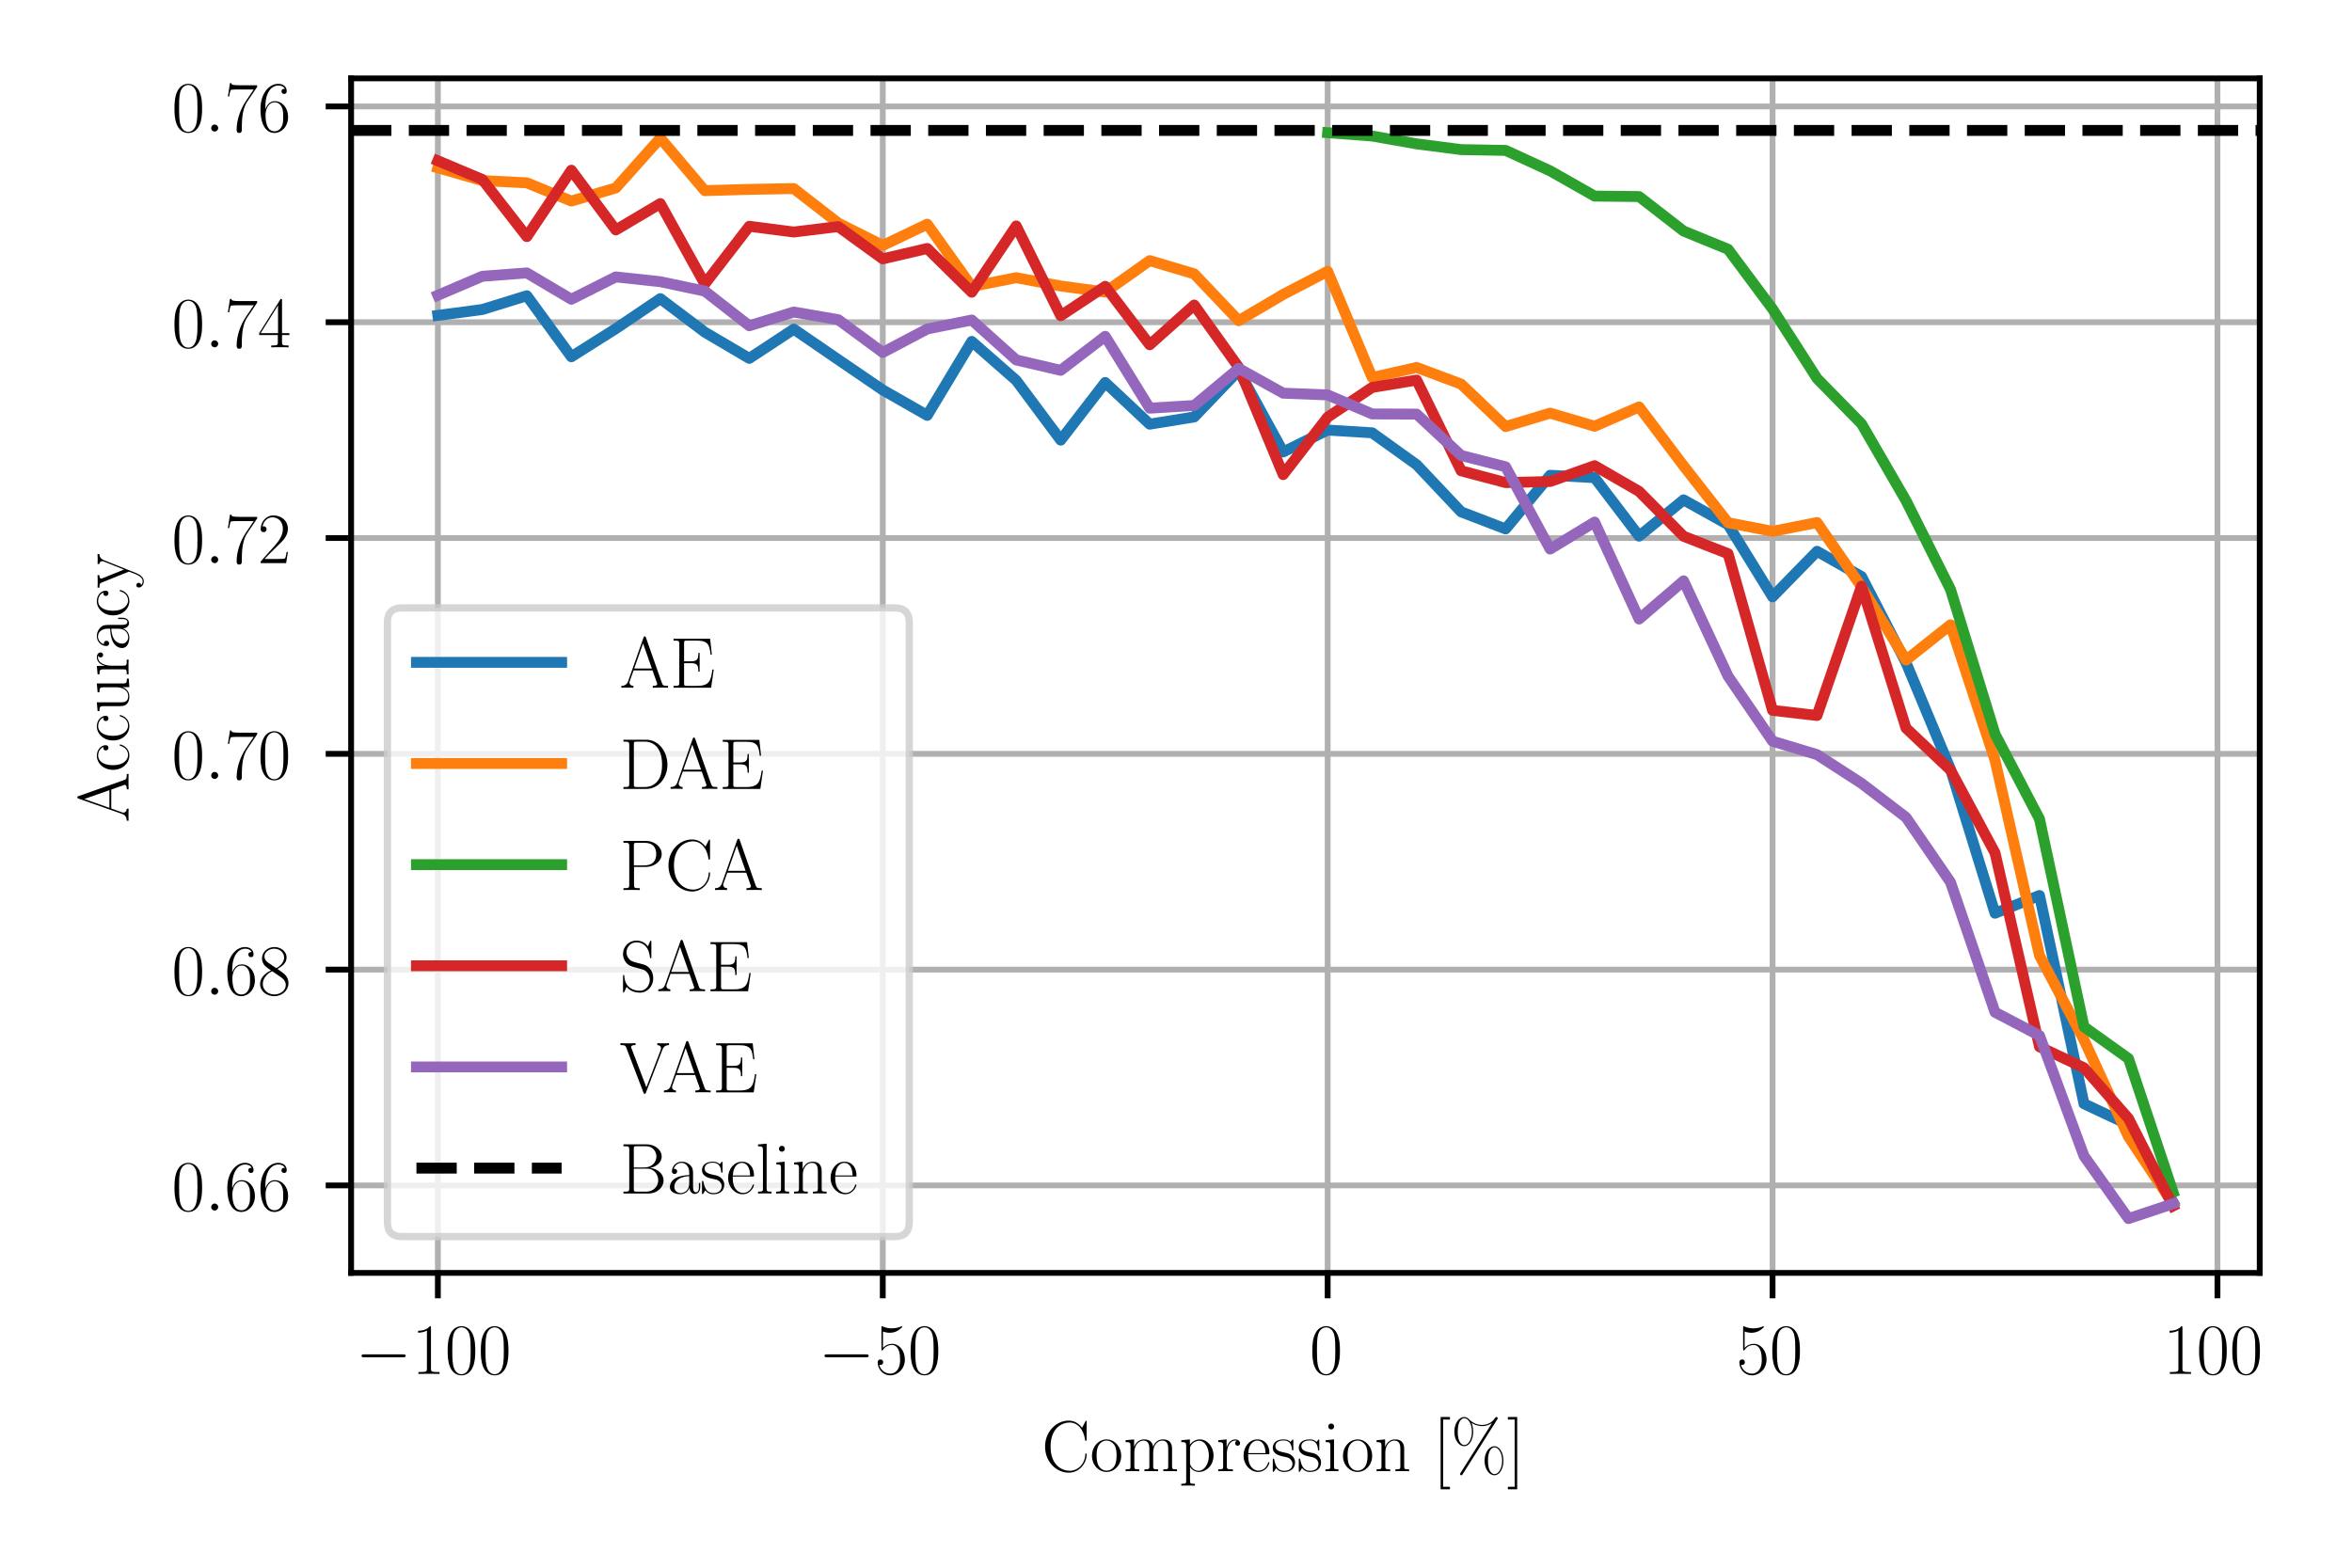 <?xml version="1.0" encoding="utf-8" standalone="no"?>
<!DOCTYPE svg PUBLIC "-//W3C//DTD SVG 1.1//EN"
  "http://www.w3.org/Graphics/SVG/1.1/DTD/svg11.dtd">
<!-- Created with matplotlib (https://matplotlib.org/) -->
<svg height="216pt" version="1.1" viewBox="0 0 324 216" width="324pt" xmlns="http://www.w3.org/2000/svg" xmlns:xlink="http://www.w3.org/1999/xlink">
 <defs>
  <style type="text/css">
*{stroke-linecap:butt;stroke-linejoin:round;}
  </style>
 </defs>
 <g id="figure_1">
  <g id="patch_1">
   <path d="M 0 216 
L 324 216 
L 324 0 
L 0 0 
z
" style="fill:#ffffff;"/>
  </g>
  <g id="axes_1">
   <g id="patch_2">
    <path d="M 48.367 175.382 
L 311.288 175.382 
L 311.288 10.8 
L 48.367 10.8 
z
" style="fill:#ffffff;"/>
   </g>
   <g id="matplotlib.axis_1">
    <g id="xtick_1">
     <g id="line2d_1">
      <path clip-path="url(#p9e2fb20ceb)" d="M 60.318 175.382 
L 60.318 10.8 
" style="fill:none;stroke:#b0b0b0;stroke-linecap:square;stroke-width:0.8;"/>
     </g>
     <g id="line2d_2">
      <defs>
       <path d="M 0 0 
L 0 3.5 
" id="mfa08fd2e71" style="stroke:#000000;stroke-width:0.8;"/>
      </defs>
      <g>
       <use style="stroke:#000000;stroke-width:0.8;" x="60.318" xlink:href="#mfa08fd2e71" y="175.382"/>
      </g>
     </g>
     <g id="text_1">
      <!-- $-100$ -->
      <defs>
       <path d="M 65.906 23 
C 67.594 23 69.406 23 69.406 25 
C 69.406 27 67.594 27 65.906 27 
L 11.797 27 
C 10.094 27 8.297 27 8.297 25 
C 8.297 23 10.094 23 11.797 23 
z
" id="CMSY10-0"/>
       <path d="M 26.594 63.797 
C 26.594 65.891 26.5 66 25.094 66 
C 21.203 61.359 15.297 59.891 9.703 59.688 
C 9.406 59.688 8.906 59.688 8.797 59.5 
C 8.703 59.297 8.703 59.094 8.703 57 
C 11.797 57 17 57.594 21 59.984 
L 21 7.297 
C 21 3.797 20.797 2.594 12.203 2.594 
L 9.203 2.594 
L 9.203 0 
C 14 0.094 19 0.188 23.797 0.188 
C 28.594 0.188 33.594 0.094 38.406 0 
L 38.406 2.594 
L 35.406 2.594 
C 26.797 2.594 26.594 3.688 26.594 7.297 
z
" id="CMR17-49"/>
       <path d="M 42 31.844 
C 42 37.969 41.906 48.422 37.703 56.453 
C 34 63.484 28.094 66 22.906 66 
C 18.094 66 12 63.781 8.203 56.562 
C 4.203 49.016 3.797 39.672 3.797 31.844 
C 3.797 26.109 3.906 17.375 7 9.734 
C 11.297 -0.609 19 -2 22.906 -2 
C 27.5 -2 34.5 -0.109 38.594 9.438 
C 41.594 16.375 42 24.5 42 31.844 
z
M 22.906 -0.406 
C 16.5 -0.406 12.703 5.125 11.297 12.75 
C 10.203 18.688 10.203 27.328 10.203 32.953 
C 10.203 40.688 10.203 47.109 11.5 53.234 
C 13.406 61.781 19 64.391 22.906 64.391 
C 27 64.391 32.297 61.672 34.203 53.438 
C 35.5 47.719 35.594 40.984 35.594 32.953 
C 35.594 26.422 35.594 18.375 34.406 12.453 
C 32.297 1.5 26.406 -0.406 22.906 -0.406 
z
" id="CMR17-48"/>
      </defs>
      <g transform="translate(48.972 189.3)scale(0.1 -0.1)">
       <use transform="scale(0.996)" xlink:href="#CMSY10-0"/>
       <use transform="translate(77.487 0)scale(0.996)" xlink:href="#CMR17-49"/>
       <use transform="translate(123.178 0)scale(0.996)" xlink:href="#CMR17-48"/>
       <use transform="translate(168.868 0)scale(0.996)" xlink:href="#CMR17-48"/>
      </g>
     </g>
    </g>
    <g id="xtick_2">
     <g id="line2d_3">
      <path clip-path="url(#p9e2fb20ceb)" d="M 121.605 175.382 
L 121.605 10.8 
" style="fill:none;stroke:#b0b0b0;stroke-linecap:square;stroke-width:0.8;"/>
     </g>
     <g id="line2d_4">
      <g>
       <use style="stroke:#000000;stroke-width:0.8;" x="121.605" xlink:href="#mfa08fd2e71" y="175.382"/>
      </g>
     </g>
     <g id="text_2">
      <!-- $-50$ -->
      <defs>
       <path d="M 11.406 58.594 
C 12.406 58.188 16.5 56.891 20.703 56.891 
C 30 56.891 35.094 61.891 38 64.688 
C 38 65.484 38 66 37.406 66 
C 37.297 66 37.094 66 36.297 65.594 
C 32.797 64.094 28.703 63 23.703 63 
C 20.703 63 16.203 63.359 11.297 65.484 
C 10.203 66 10 66 9.906 66 
C 9.406 66 9.297 65.891 9.297 63.906 
L 9.297 34.859 
C 9.297 33.016 9.297 32.5 10.297 32.5 
C 10.797 32.5 11 32.703 11.5 33.422 
C 14.703 38.047 19.094 40 24.094 40 
C 27.594 40 35.094 37.734 35.094 20.203 
C 35.094 16.984 35.094 11.188 32.094 6.594 
C 29.594 2.484 25.703 0.391 21.406 0.391 
C 14.797 0.391 8.094 4.984 6.297 12.688 
C 6.703 12.594 7.5 12.391 7.906 12.391 
C 9.203 12.391 11.703 13.094 11.703 16.188 
C 11.703 18.891 9.797 20 7.906 20 
C 5.594 20 4.094 18.594 4.094 15.797 
C 4.094 7.094 11 -2 21.594 -2 
C 31.906 -2 41.703 6.891 41.703 19.797 
C 41.703 32.094 33.906 41.594 24.203 41.594 
C 19.094 41.594 14.797 39.688 11.406 36 
z
" id="CMR17-53"/>
      </defs>
      <g transform="translate(112.749 189.3)scale(0.1 -0.1)">
       <use transform="scale(0.996)" xlink:href="#CMSY10-0"/>
       <use transform="translate(77.487 0)scale(0.996)" xlink:href="#CMR17-53"/>
       <use transform="translate(123.178 0)scale(0.996)" xlink:href="#CMR17-48"/>
      </g>
     </g>
    </g>
    <g id="xtick_3">
     <g id="line2d_5">
      <path clip-path="url(#p9e2fb20ceb)" d="M 182.892 175.382 
L 182.892 10.8 
" style="fill:none;stroke:#b0b0b0;stroke-linecap:square;stroke-width:0.8;"/>
     </g>
     <g id="line2d_6">
      <g>
       <use style="stroke:#000000;stroke-width:0.8;" x="182.892" xlink:href="#mfa08fd2e71" y="175.382"/>
      </g>
     </g>
     <g id="text_3">
      <!-- $0$ -->
      <g transform="translate(180.401 189.3)scale(0.1 -0.1)">
       <use transform="scale(0.996)" xlink:href="#CMR17-48"/>
      </g>
     </g>
    </g>
    <g id="xtick_4">
     <g id="line2d_7">
      <path clip-path="url(#p9e2fb20ceb)" d="M 244.179 175.382 
L 244.179 10.8 
" style="fill:none;stroke:#b0b0b0;stroke-linecap:square;stroke-width:0.8;"/>
     </g>
     <g id="line2d_8">
      <g>
       <use style="stroke:#000000;stroke-width:0.8;" x="244.179" xlink:href="#mfa08fd2e71" y="175.382"/>
      </g>
     </g>
     <g id="text_4">
      <!-- $50$ -->
      <g transform="translate(239.198 189.3)scale(0.1 -0.1)">
       <use transform="scale(0.996)" xlink:href="#CMR17-53"/>
       <use transform="translate(45.69 0)scale(0.996)" xlink:href="#CMR17-48"/>
      </g>
     </g>
    </g>
    <g id="xtick_5">
     <g id="line2d_9">
      <path clip-path="url(#p9e2fb20ceb)" d="M 305.466 175.382 
L 305.466 10.8 
" style="fill:none;stroke:#b0b0b0;stroke-linecap:square;stroke-width:0.8;"/>
     </g>
     <g id="line2d_10">
      <g>
       <use style="stroke:#000000;stroke-width:0.8;" x="305.466" xlink:href="#mfa08fd2e71" y="175.382"/>
      </g>
     </g>
     <g id="text_5">
      <!-- $100$ -->
      <g transform="translate(297.994 189.3)scale(0.1 -0.1)">
       <use transform="scale(0.996)" xlink:href="#CMR17-49"/>
       <use transform="translate(45.69 0)scale(0.996)" xlink:href="#CMR17-48"/>
       <use transform="translate(91.381 0)scale(0.996)" xlink:href="#CMR17-48"/>
      </g>
     </g>
    </g>
    <g id="text_6">
     <!-- Compression [\%] -->
     <defs>
      <path d="M 62.094 67.984 
C 62.094 69.797 62 69.891 61.406 69.891 
C 61 69.891 60.906 69.797 60.203 68.594 
L 55.797 60.141 
C 50.906 66.391 44.906 70 37.203 70 
C 20.094 70 4.594 54.797 4.594 34.047 
C 4.594 13.078 20.094 -2 37.297 -2 
C 52.594 -2 62.094 11.578 62.094 23.156 
C 62.094 24.172 62.094 24.578 61.203 24.578 
C 60.406 24.578 60.406 24.266 60.297 23.359 
C 59.5 9.25 49.5 0.594 38.703 0.594 
C 28.5 0.594 12.203 7.844 12.203 34.047 
C 12.203 60.344 28.797 67.391 38.5 67.391 
C 49.797 67.391 58 57.516 59.906 43.516 
C 60.094 42.297 60.094 42.109 61 42.109 
C 62.094 42.109 62.094 42.297 62.094 44.125 
z
" id="CMR17-67"/>
      <path d="M 43.094 21.188 
C 43.094 34 33.797 44 22.906 44 
C 12 44 2.703 34 2.703 21.188 
C 2.703 8.594 12 -1 22.906 -1 
C 33.797 -1 43.094 8.594 43.094 21.188 
z
M 22.906 0.797 
C 18.203 0.797 14.203 3.594 11.906 7.5 
C 9.406 12 9.094 17.594 9.094 22 
C 9.094 26.188 9.297 31.391 11.906 35.891 
C 13.906 39.188 17.797 42.391 22.906 42.391 
C 27.406 42.391 31.203 39.891 33.594 36.391 
C 36.703 31.688 36.703 25.094 36.703 22 
C 36.703 18.094 36.5 12.094 33.797 7.297 
C 31 2.688 26.703 0.797 22.906 0.797 
z
" id="CMR17-111"/>
      <path d="M 67.594 30.531 
C 67.594 35.562 66.703 44 54.797 44 
C 48 44 43.297 39.375 41.5 33.953 
L 41.406 33.953 
C 40.203 42.188 34.297 44 28.703 44 
C 20.797 44 16.703 37.875 15.203 33.844 
L 15.094 33.844 
L 15.094 44 
L 3.297 42.891 
L 3.297 40.281 
C 9.203 40.281 10.094 39.688 10.094 34.859 
L 10.094 6.922 
C 10.094 3.094 9.703 2.594 3.297 2.594 
L 3.297 0 
C 5.703 0.188 10.094 0.188 12.703 0.188 
C 15.297 0.188 19.797 0.188 22.203 0 
L 22.203 2.594 
C 15.797 2.594 15.406 3 15.406 6.922 
L 15.406 26.219 
C 15.406 35.453 21 42.391 28 42.391 
C 35.406 42.391 36.203 35.766 36.203 30.938 
L 36.203 6.922 
C 36.203 3.094 35.797 2.594 29.406 2.594 
L 29.406 0 
C 31.797 0.188 36.203 0.188 38.797 0.188 
C 41.406 0.188 45.906 0.188 48.297 0 
L 48.297 2.594 
C 41.906 2.594 41.5 3 41.5 6.922 
L 41.5 26.219 
C 41.5 35.453 47.094 42.391 54.094 42.391 
C 61.5 42.391 62.297 35.766 62.297 30.938 
L 62.297 6.922 
C 62.297 3.094 61.906 2.594 55.5 2.594 
L 55.5 0 
C 57.906 0.188 62.297 0.188 64.906 0.188 
C 67.5 0.188 72 0.188 74.406 0 
L 74.406 2.594 
C 68 2.594 67.594 3 67.594 6.922 
z
" id="CMR17-109"/>
      <path d="M 22 -17.406 
C 15.594 -17.406 15.203 -17 15.203 -13.031 
L 15.203 5.938 
C 18.094 1.703 22.297 -1 27.594 -1 
C 37.594 -1 47.703 7.859 47.703 21.594 
C 47.703 34.312 39 44 28.703 44 
C 22.703 44 17.797 40.672 15 36.641 
L 15 44 
L 3.094 42.891 
L 3.094 40.266 
C 9 40.266 9.906 39.672 9.906 34.812 
L 9.906 -13.031 
C 9.906 -16.891 9.5 -17.406 3.094 -17.406 
L 3.094 -20 
C 5.5 -19.812 9.906 -19.812 12.5 -19.812 
C 15.094 -19.812 19.594 -19.812 22 -20 
z
M 15.203 31.484 
C 15.203 32.906 15.203 35.016 19.094 38.766 
C 19.594 39.156 23 42.188 28 42.188 
C 35.297 42.188 41.297 33 41.297 21.5 
C 41.297 9.984 34.906 0.594 27 0.594 
C 23.406 0.594 19.5 2.312 16.5 7.047 
C 15.203 9.281 15.203 9.875 15.203 11.5 
z
" id="CMR17-112"/>
      <path d="M 15 23.703 
C 15 33.344 19.094 42.391 26.594 42.391 
C 27.297 42.391 28 42.297 28.703 41.984 
C 28.703 41.984 26.5 41.281 26.5 38.672 
C 26.5 36.266 28.406 35.266 29.906 35.266 
C 31.094 35.266 33.297 35.969 33.297 38.781 
C 33.297 41.984 30.094 44 26.703 44 
C 19.094 44 15.797 36.562 14.797 33.047 
L 14.703 33.047 
L 14.703 44 
L 3.094 42.891 
L 3.094 40.281 
C 9 40.281 9.906 39.688 9.906 34.859 
L 9.906 6.922 
C 9.906 3.094 9.5 2.594 3.094 2.594 
L 3.094 0 
C 5.5 0.188 10.094 0.188 12.703 0.188 
C 15.594 0.188 20.703 0.188 23.406 0 
L 23.406 2.594 
C 16.203 2.594 15 2.594 15 7.109 
z
" id="CMR17-114"/>
      <path d="M 38.094 23.484 
C 38.5 23.891 38.5 24.094 38.5 25.094 
C 38.5 35.172 33.094 44 21.703 44 
C 11.094 44 2.703 33.984 2.703 21.781 
C 2.703 8.656 12.203 -1 22.797 -1 
C 34 -1 38.406 9.672 38.406 11.797 
C 38.406 12.5 37.797 12.5 37.594 12.5 
C 36.906 12.5 36.797 12.297 36.406 11.078 
C 34.203 4.219 28.703 0.797 23.5 0.797 
C 19.203 0.797 14.906 3.219 12.203 7.656 
C 9.094 12.797 9.094 18.75 9.094 23.484 
z
M 9.203 25 
C 9.906 39.234 17.594 42.391 21.594 42.391 
C 28.406 42.391 33 36.062 33.094 25 
z
" id="CMR17-101"/>
      <path d="M 30.906 42 
C 30.906 43.797 30.797 43.891 30.203 43.891 
C 29.797 43.891 29.703 43.797 28.5 42.297 
C 28.203 41.891 27.297 40.891 27 40.5 
C 23.797 43.891 19.297 44 17.594 44 
C 6.5 44 2.5 38.188 2.5 32.391 
C 2.5 23.391 12.703 21.297 15.594 20.688 
C 21.906 19.391 24.094 19 26.203 17.188 
C 27.5 16 29.703 13.797 29.703 10.188 
C 29.703 6 27.297 0.594 18.094 0.594 
C 9.406 0.594 6.297 7.188 4.5 16 
C 4.203 17.391 4.203 17.5 3.406 17.5 
C 2.594 17.5 2.5 17.391 2.5 15.391 
L 2.5 1 
C 2.5 -0.812 2.594 -0.906 3.203 -0.906 
C 3.703 -0.906 3.797 -0.812 4.297 0 
C 4.906 0.891 6.406 3.297 7 4.297 
C 9 1.594 12.5 -1 18.094 -1 
C 28 -1 33.297 4.391 33.297 12.188 
C 33.297 17.297 30.594 20 29.297 21.188 
C 26.297 24.297 22.797 25 18.594 25.797 
C 13.094 27 6.094 28.391 6.094 34.5 
C 6.094 37.094 7.5 42.594 17.594 42.594 
C 28.297 42.594 28.906 32.594 29.094 29.391 
C 29.203 28.891 29.703 28.797 30 28.797 
C 30.906 28.797 30.906 29.094 30.906 30.797 
z
" id="CMR17-115"/>
      <path d="M 15.5 61.891 
C 15.5 64.094 13.703 66 11.406 66 
C 9.203 66 7.297 64.188 7.297 61.891 
C 7.297 59.688 9.094 57.797 11.406 57.797 
C 13.594 57.797 15.5 59.594 15.5 61.891 
z
M 3.797 42.891 
L 3.797 40.297 
C 9.406 40.297 10.203 39.688 10.203 34.859 
L 10.203 6.922 
C 10.203 3.094 9.797 2.594 3.406 2.594 
L 3.406 0 
C 5.797 0.188 10.094 0.188 12.594 0.188 
C 15 0.188 19.094 0.188 21.406 0 
L 21.406 2.594 
C 15.5 2.594 15.297 3.203 15.297 6.812 
L 15.297 44 
z
" id="CMR17-105"/>
      <path d="M 41.5 30.531 
C 41.5 35.656 40.5 44 28.703 44 
C 20.797 44 16.703 37.875 15.203 33.844 
L 15.094 33.844 
L 15.094 44 
L 3.297 42.891 
L 3.297 40.281 
C 9.203 40.281 10.094 39.688 10.094 34.859 
L 10.094 6.922 
C 10.094 3.094 9.703 2.594 3.297 2.594 
L 3.297 0 
C 5.703 0.188 10.094 0.188 12.703 0.188 
C 15.297 0.188 19.797 0.188 22.203 0 
L 22.203 2.594 
C 15.797 2.594 15.406 3 15.406 6.922 
L 15.406 26.219 
C 15.406 35.453 21 42.391 28 42.391 
C 35.406 42.391 36.203 35.766 36.203 30.938 
L 36.203 6.922 
C 36.203 3.094 35.797 2.594 29.406 2.594 
L 29.406 0 
C 31.797 0.188 36.203 0.188 38.797 0.188 
C 41.406 0.188 45.906 0.188 48.297 0 
L 48.297 2.594 
C 41.906 2.594 41.5 3 41.5 6.922 
z
" id="CMR17-110"/>
      <path d="M 23.5 -25 
L 23.5 -21.5 
L 14.094 -21.5 
L 14.094 71.484 
L 23.5 71.484 
L 23.5 75 
L 10.594 75 
L 10.594 -25 
z
" id="CMR17-91"/>
      <path d="M 72.5 14.5 
C 72.5 26.094 66.797 34.594 60.094 34.594 
C 53.297 34.594 46.406 26.688 46.406 14.5 
C 46.406 2.297 53.203 -5.609 60.094 -5.609 
C 66.797 -5.609 72.5 2.797 72.5 14.5 
z
M 60.203 -4 
C 57.594 -4 51.094 -1.609 51.094 14.5 
C 51.094 30.688 57.594 33 60.203 33 
C 65.703 33 70.703 25.094 70.703 14.5 
C 70.703 3.891 65.703 -4 60.203 -4 
z
M 63.797 71.438 
C 64.5 72.562 64.594 72.672 64.594 73.188 
C 64.594 74.391 63.703 75 62.906 75 
C 61.906 75 61.5 74.297 60.797 73.484 
C 55 64.922 47 64 42.906 64 
C 32.906 64 26.797 69.984 24.906 71.844 
C 23.594 73.078 21.703 75 18.297 75 
C 11.5 75 4.594 66.891 4.594 54.625 
C 4.594 42.469 11.406 34.594 18.297 34.594 
C 25 34.594 30.703 42.969 30.703 54.625 
C 30.703 61.5 28.594 66.266 28.297 66.891 
C 34.406 62.891 40.406 62.391 43 62.391 
C 49.406 62.391 54 64.812 56.5 66.578 
L 56.594 66.469 
L 13.406 -1.906 
C 12.5 -3.312 12.5 -3.5 12.5 -3.812 
C 12.5 -4.906 13.406 -5.609 14.297 -5.609 
C 15.203 -5.609 15.5 -5.109 16.203 -4 
z
M 18.406 36.188 
C 15.797 36.188 9.297 38.578 9.297 54.625 
C 9.297 71.016 15.797 73.391 18.406 73.391 
C 23.906 73.391 28.906 65.234 28.906 54.625 
C 28.906 44.062 23.906 36.188 18.406 36.188 
z
" id="CMR17-37"/>
      <path d="M 14.297 75 
L 1.406 75 
L 1.406 71.484 
L 10.797 71.484 
L 10.797 -21.5 
L 1.406 -21.5 
L 1.406 -25 
L 14.297 -25 
z
" id="CMR17-93"/>
     </defs>
     <g transform="translate(143.506 202.709)scale(0.1 -0.1)">
      <use transform="scale(0.996)" xlink:href="#CMR17-67"/>
      <use transform="translate(66.51 0)scale(0.996)" xlink:href="#CMR17-111"/>
      <use transform="translate(112.2 0)scale(0.996)" xlink:href="#CMR17-109"/>
      <use transform="translate(189.12 0)scale(0.996)" xlink:href="#CMR17-112"/>
      <use transform="translate(240.015 0)scale(0.996)" xlink:href="#CMR17-114"/>
      <use transform="translate(275.296 0)scale(0.996)" xlink:href="#CMR17-101"/>
      <use transform="translate(315.782 0)scale(0.996)" xlink:href="#CMR17-115"/>
      <use transform="translate(351.583 0)scale(0.996)" xlink:href="#CMR17-115"/>
      <use transform="translate(387.384 0)scale(0.996)" xlink:href="#CMR17-105"/>
      <use transform="translate(412.255 0)scale(0.996)" xlink:href="#CMR17-111"/>
      <use transform="translate(457.946 0)scale(0.996)" xlink:href="#CMR17-110"/>
      <use transform="translate(538.917 0)scale(0.996)" xlink:href="#CMR17-91"/>
      <use transform="translate(563.788 0)scale(0.996)" xlink:href="#CMR17-37"/>
      <use transform="translate(640.708 0)scale(0.996)" xlink:href="#CMR17-93"/>
     </g>
    </g>
   </g>
   <g id="matplotlib.axis_2">
    <g id="ytick_1">
     <g id="line2d_11">
      <path clip-path="url(#p9e2fb20ceb)" d="M 48.367 163.332 
L 311.288 163.332 
" style="fill:none;stroke:#b0b0b0;stroke-linecap:square;stroke-width:0.8;"/>
     </g>
     <g id="line2d_12">
      <defs>
       <path d="M 0 0 
L -3.5 0 
" id="m403aa35d9a" style="stroke:#000000;stroke-width:0.8;"/>
      </defs>
      <g>
       <use style="stroke:#000000;stroke-width:0.8;" x="48.367" xlink:href="#m403aa35d9a" y="163.332"/>
      </g>
     </g>
     <g id="text_7">
      <!-- $0.66$ -->
      <defs>
       <path d="M 18.406 4.797 
C 18.406 7.688 16 9.688 13.594 9.688 
C 10.703 9.688 8.703 7.297 8.703 4.891 
C 8.703 2 11.094 0 13.5 0 
C 16.406 0 18.406 2.391 18.406 4.797 
z
" id="CMMI12-58"/>
       <path d="M 10.594 34.344 
C 10.594 58 21.797 63.688 28.297 63.688 
C 30.406 63.688 35.5 63.266 37.5 59.094 
C 35.906 59.094 32.906 59.094 32.906 55.594 
C 32.906 52.891 35.094 52 36.5 52 
C 37.406 52 40.094 52.391 40.094 55.797 
C 40.094 62.297 35.094 66 28.203 66 
C 16.297 66 3.797 53.297 3.797 31.422 
C 3.797 4.016 15.094 -2 23.094 -2 
C 32.797 -2 42 6.734 42 20.234 
C 42 32.828 33.906 42 23.703 42 
C 17.594 42 13.094 37.969 10.594 30.922 
z
M 23.094 0.391 
C 10.797 0.391 10.797 18.938 10.797 22.656 
C 10.797 29.906 14.203 40.391 23.5 40.391 
C 25.203 40.391 30.094 40.391 33.406 33.438 
C 35.203 29.516 35.203 25.375 35.203 20.344 
C 35.203 14.906 35.203 10.875 33.094 6.844 
C 30.906 2.703 27.703 0.391 23.094 0.391 
z
" id="CMR17-54"/>
      </defs>
      <g transform="translate(23.656 166.791)scale(0.1 -0.1)">
       <use transform="scale(0.996)" xlink:href="#CMR17-48"/>
       <use transform="translate(45.69 0)scale(0.996)" xlink:href="#CMMI12-58"/>
       <use transform="translate(72.788 0)scale(0.996)" xlink:href="#CMR17-54"/>
       <use transform="translate(118.478 0)scale(0.996)" xlink:href="#CMR17-54"/>
      </g>
     </g>
    </g>
    <g id="ytick_2">
     <g id="line2d_13">
      <path clip-path="url(#p9e2fb20ceb)" d="M 48.367 133.598 
L 311.288 133.598 
" style="fill:none;stroke:#b0b0b0;stroke-linecap:square;stroke-width:0.8;"/>
     </g>
     <g id="line2d_14">
      <g>
       <use style="stroke:#000000;stroke-width:0.8;" x="48.367" xlink:href="#m403aa35d9a" y="133.598"/>
      </g>
     </g>
     <g id="text_8">
      <!-- $0.68$ -->
      <defs>
       <path d="M 27.203 35.766 
C 33.5 38.969 39.906 43.797 39.906 51.531 
C 39.906 60.688 31.094 66 23 66 
C 13.906 66 5.906 59.375 5.906 50.234 
C 5.906 47.719 6.5 43.391 10.406 39.578 
C 11.406 38.578 15.594 35.562 18.297 33.656 
C 13.797 31.344 3.297 25.812 3.297 14.766 
C 3.297 4.406 13.094 -2 22.797 -2 
C 33.5 -2 42.5 5.719 42.5 15.969 
C 42.5 25.109 36.406 29.328 32.406 32.047 
z
M 14.094 44.609 
C 13.297 45.109 9.297 48.219 9.297 52.938 
C 9.297 59.078 15.594 63.688 22.797 63.688 
C 30.703 63.688 36.5 58.062 36.5 51.531 
C 36.5 42.188 26.094 36.859 25.594 36.859 
C 25.5 36.859 25.406 36.859 24.594 37.469 
z
M 32.5 24 
C 34 22.906 38.797 19.578 38.797 13.453 
C 38.797 6.016 31.406 0.391 23 0.391 
C 13.906 0.391 7 6.922 7 14.859 
C 7 22.797 13.094 29.438 20 32.547 
z
" id="CMR17-56"/>
      </defs>
      <g transform="translate(23.656 137.058)scale(0.1 -0.1)">
       <use transform="scale(0.996)" xlink:href="#CMR17-48"/>
       <use transform="translate(45.69 0)scale(0.996)" xlink:href="#CMMI12-58"/>
       <use transform="translate(72.788 0)scale(0.996)" xlink:href="#CMR17-54"/>
       <use transform="translate(118.478 0)scale(0.996)" xlink:href="#CMR17-56"/>
      </g>
     </g>
    </g>
    <g id="ytick_3">
     <g id="line2d_15">
      <path clip-path="url(#p9e2fb20ceb)" d="M 48.367 103.865 
L 311.288 103.865 
" style="fill:none;stroke:#b0b0b0;stroke-linecap:square;stroke-width:0.8;"/>
     </g>
     <g id="line2d_16">
      <g>
       <use style="stroke:#000000;stroke-width:0.8;" x="48.367" xlink:href="#m403aa35d9a" y="103.865"/>
      </g>
     </g>
     <g id="text_9">
      <!-- $0.70$ -->
      <defs>
       <path d="M 45.094 61.797 
L 45.094 64 
L 21.594 64 
C 9.906 64 9.703 65.094 9.297 67 
L 7.5 67 
L 4.594 48.5 
L 6.406 48.5 
C 6.703 50.406 7.406 55.5 8.594 57.391 
C 9.203 58.188 16.594 58.188 18.297 58.188 
L 40.297 58.188 
L 29.203 41.719 
C 21.797 30.641 16.703 15.672 16.703 2.594 
C 16.703 1.391 16.703 -2 20.297 -2 
C 23.906 -2 23.906 1.391 23.906 2.688 
L 23.906 7.281 
C 23.906 23.656 26.703 34.438 31.297 41.312 
z
" id="CMR17-55"/>
      </defs>
      <g transform="translate(23.656 107.324)scale(0.1 -0.1)">
       <use transform="scale(0.996)" xlink:href="#CMR17-48"/>
       <use transform="translate(45.69 0)scale(0.996)" xlink:href="#CMMI12-58"/>
       <use transform="translate(72.788 0)scale(0.996)" xlink:href="#CMR17-55"/>
       <use transform="translate(118.478 0)scale(0.996)" xlink:href="#CMR17-48"/>
      </g>
     </g>
    </g>
    <g id="ytick_4">
     <g id="line2d_17">
      <path clip-path="url(#p9e2fb20ceb)" d="M 48.367 74.132 
L 311.288 74.132 
" style="fill:none;stroke:#b0b0b0;stroke-linecap:square;stroke-width:0.8;"/>
     </g>
     <g id="line2d_18">
      <g>
       <use style="stroke:#000000;stroke-width:0.8;" x="48.367" xlink:href="#m403aa35d9a" y="74.132"/>
      </g>
     </g>
     <g id="text_10">
      <!-- $0.72$ -->
      <defs>
       <path d="M 41.703 15.469 
L 39.906 15.469 
C 38.906 8.391 38.094 7.188 37.703 6.594 
C 37.203 5.797 30 5.797 28.594 5.797 
L 9.406 5.797 
C 13 9.688 20 16.766 28.5 24.938 
C 34.594 30.719 41.703 37.5 41.703 47.391 
C 41.703 59.188 32.297 66 21.797 66 
C 10.797 66 4.094 56.297 4.094 47.297 
C 4.094 43.391 7 42.891 8.203 42.891 
C 9.203 42.891 12.203 43.484 12.203 46.984 
C 12.203 50.094 9.594 51 8.203 51 
C 7.594 51 7 50.891 6.594 50.688 
C 8.5 59.188 14.297 63.391 20.406 63.391 
C 29.094 63.391 34.797 56.5 34.797 47.391 
C 34.797 38.703 29.703 31.219 24 24.734 
L 4.094 2.297 
L 4.094 0 
L 39.297 0 
z
" id="CMR17-50"/>
      </defs>
      <g transform="translate(23.656 77.591)scale(0.1 -0.1)">
       <use transform="scale(0.996)" xlink:href="#CMR17-48"/>
       <use transform="translate(45.69 0)scale(0.996)" xlink:href="#CMMI12-58"/>
       <use transform="translate(72.788 0)scale(0.996)" xlink:href="#CMR17-55"/>
       <use transform="translate(118.478 0)scale(0.996)" xlink:href="#CMR17-50"/>
      </g>
     </g>
    </g>
    <g id="ytick_5">
     <g id="line2d_19">
      <path clip-path="url(#p9e2fb20ceb)" d="M 48.367 44.398 
L 311.288 44.398 
" style="fill:none;stroke:#b0b0b0;stroke-linecap:square;stroke-width:0.8;"/>
     </g>
     <g id="line2d_20">
      <g>
       <use style="stroke:#000000;stroke-width:0.8;" x="48.367" xlink:href="#m403aa35d9a" y="44.398"/>
      </g>
     </g>
     <g id="text_11">
      <!-- $0.74$ -->
      <defs>
       <path d="M 33.594 64.797 
C 33.594 66.891 33.5 67 31.703 67 
L 2 19.594 
L 2 17 
L 27.797 17 
L 27.797 7.188 
C 27.797 3.594 27.594 2.594 20.594 2.594 
L 18.703 2.594 
L 18.703 0 
C 21.906 0.188 27.297 0.188 30.703 0.188 
C 34.094 0.188 39.5 0.188 42.703 0 
L 42.703 2.594 
L 40.797 2.594 
C 33.797 2.594 33.594 3.594 33.594 7.188 
L 33.594 17 
L 43.797 17 
L 43.797 19.594 
L 33.594 19.594 
z
M 28.094 58.172 
L 28.094 19.594 
L 4 19.594 
z
" id="CMR17-52"/>
      </defs>
      <g transform="translate(23.656 47.858)scale(0.1 -0.1)">
       <use transform="scale(0.996)" xlink:href="#CMR17-48"/>
       <use transform="translate(45.69 0)scale(0.996)" xlink:href="#CMMI12-58"/>
       <use transform="translate(72.788 0)scale(0.996)" xlink:href="#CMR17-55"/>
       <use transform="translate(118.478 0)scale(0.996)" xlink:href="#CMR17-52"/>
      </g>
     </g>
    </g>
    <g id="ytick_6">
     <g id="line2d_21">
      <path clip-path="url(#p9e2fb20ceb)" d="M 48.367 14.665 
L 311.288 14.665 
" style="fill:none;stroke:#b0b0b0;stroke-linecap:square;stroke-width:0.8;"/>
     </g>
     <g id="line2d_22">
      <g>
       <use style="stroke:#000000;stroke-width:0.8;" x="48.367" xlink:href="#m403aa35d9a" y="14.665"/>
      </g>
     </g>
     <g id="text_12">
      <!-- $0.76$ -->
      <g transform="translate(23.656 18.124)scale(0.1 -0.1)">
       <use transform="scale(0.996)" xlink:href="#CMR17-48"/>
       <use transform="translate(45.69 0)scale(0.996)" xlink:href="#CMMI12-58"/>
       <use transform="translate(72.788 0)scale(0.996)" xlink:href="#CMR17-55"/>
       <use transform="translate(118.478 0)scale(0.996)" xlink:href="#CMR17-54"/>
      </g>
     </g>
    </g>
    <g id="text_13">
     <!-- Accuracy -->
     <defs>
      <path d="M 36.297 69.391 
C 35.797 70.688 35.594 71 34.594 71 
C 33.594 71 33.406 70.688 32.906 69.391 
L 11.703 9.062 
C 9.797 3.688 5.797 2.594 2.297 2.594 
L 2.297 0 
C 4.094 0.188 8.094 0.188 10 0.188 
C 12.5 0.188 16.5 0.188 18.906 0 
L 18.906 2.594 
C 14.203 2.797 13.5 5.969 13.5 7.172 
C 13.5 8.062 13.703 8.562 13.906 9.156 
L 19.203 24 
L 45.406 24 
L 51.406 7.078 
C 51.906 5.875 51.906 5.672 51.906 5.281 
C 51.906 2.594 47.594 2.594 45.703 2.594 
L 45.703 0 
C 48.594 0.188 53.797 0.188 56.906 0.188 
C 59.5 0.188 64.5 0.188 66.906 0 
L 66.906 2.594 
C 61.594 2.594 59.797 2.594 58.5 6.281 
z
M 32.297 61.312 
L 44.5 26.594 
L 20.094 26.594 
z
" id="CMR17-65"/>
      <path d="M 34.906 35 
C 33 35 30.203 35 30.203 31.484 
C 30.203 28.688 32.5 27.891 33.797 27.891 
C 34.5 27.891 37.406 28.188 37.406 31.688 
C 37.406 38.688 30.594 44 22.906 44 
C 12.297 44 3.297 34.391 3.297 21.547 
C 3.297 8.141 12.703 -1 22.906 -1 
C 35.297 -1 38.406 10.562 38.406 11.672 
C 38.406 12.078 38.297 12.375 37.594 12.375 
C 36.906 12.375 36.797 12.281 36.406 10.969 
C 33.797 2.812 28.094 0.797 23.797 0.797 
C 17.406 0.797 9.703 6.734 9.703 21.641 
C 9.703 36.844 17.094 42.188 23 42.188 
C 26.906 42.188 32.703 40.344 34.906 35 
z
" id="CMR17-99"/>
      <path d="M 29.406 42.891 
L 29.406 40.297 
C 35.297 40.297 36.203 39.688 36.203 34.828 
L 36.203 16.453 
C 36.203 7.969 31.703 0.594 24.297 0.594 
C 16.094 0.594 15.406 5.547 15.406 10.797 
L 15.406 44 
L 3.297 42.891 
L 3.297 40.297 
C 7.297 40.297 10 40.297 10.094 36.25 
L 10.094 16.859 
C 10.094 10.094 10.094 5.75 12.703 2.922 
C 14 1.609 16.5 -1 23.703 -1 
C 32.203 -1 35.5 6.25 36.297 8.375 
L 36.406 8.375 
L 36.406 -1 
L 48.297 -0.203 
L 48.297 2.406 
C 42.406 2.406 41.5 3.016 41.5 7.859 
L 41.5 44 
z
" id="CMR17-117"/>
      <path d="M 36 25.875 
C 36 32 36 35.547 31.797 39.594 
C 28.094 42.984 23.797 44 20.406 44 
C 12.5 44 6.797 37.625 6.797 30.891 
C 6.797 27.188 9.797 27 10.406 27 
C 11.703 27 14 27.797 14 30.594 
C 14 33.094 12.094 34.188 10.406 34.188 
C 10 34.188 9.5 34.094 9.203 34 
C 11.297 40.531 16.703 42.391 20.203 42.391 
C 25.203 42.391 30.703 37.828 30.703 29.297 
L 30.703 25.5 
C 24.797 25.297 17.703 24.5 12.094 21.453 
C 5.797 17.922 4 12.844 4 9 
C 4 1.203 13 -1 18.297 -1 
C 23.797 -1 28.906 2.109 31.094 7.891 
C 31.297 3.422 34.094 -0.609 38.5 -0.609 
C 40.594 -0.609 45.906 0.797 45.906 8.797 
L 45.906 14.469 
L 44.094 14.469 
L 44.094 8.703 
C 44.094 2.516 41.406 1.703 40.094 1.703 
C 36 1.703 36 6.969 36 11.438 
z
M 30.703 13.859 
C 30.703 5.047 24.5 0.594 19 0.594 
C 14 0.594 10.094 4.344 10.094 9 
C 10.094 12.047 11.406 17.406 17.203 20.656 
C 22 23.391 27.5 23.797 30.703 24 
z
" id="CMR17-97"/>
      <path d="M 39 34.109 
C 41.5 40.297 46 40.391 47.406 40.391 
L 47.406 43 
C 45.5 42.891 43 42.797 41.094 42.797 
C 39 42.797 35.703 42.797 33.703 43 
L 33.703 40.391 
C 37.5 40.094 37.594 37.25 37.594 36.438 
C 37.594 35.438 37.406 34.922 36.906 33.719 
L 26 6.391 
L 14.094 35.938 
C 13.594 37.156 13.594 37.859 13.594 37.969 
C 13.594 40.188 15.906 40.391 18.297 40.391 
L 18.297 43 
C 15.906 42.797 11.594 42.797 9.094 42.797 
C 6.406 42.797 3.203 42.797 1 43 
L 1 40.391 
C 6.406 40.391 7 39.891 8.297 36.641 
L 23.203 -0.484 
C 18.703 -12.422 16.094 -19.406 9.797 -19.406 
C 8.703 -19.406 6.203 -19.109 4.406 -17.281 
C 6.703 -17.078 7.703 -15.656 7.703 -13.938 
C 7.703 -12.219 6.5 -10.703 4.5 -10.703 
C 2.297 -10.703 1.203 -12.219 1.203 -14.047 
C 1.203 -18.094 5.297 -21 9.797 -21 
C 15.594 -21 19.203 -15.359 21.203 -10.297 
z
" id="CMR17-121"/>
     </defs>
     <g transform="translate(17.718 113.307)rotate(-90)scale(0.1 -0.1)">
      <use transform="scale(0.996)" xlink:href="#CMR17-65"/>
      <use transform="translate(69.072 0)scale(0.996)" xlink:href="#CMR17-99"/>
      <use transform="translate(109.558 0)scale(0.996)" xlink:href="#CMR17-99"/>
      <use transform="translate(150.044 0)scale(0.996)" xlink:href="#CMR17-117"/>
      <use transform="translate(200.939 0)scale(0.996)" xlink:href="#CMR17-114"/>
      <use transform="translate(236.22 0)scale(0.996)" xlink:href="#CMR17-97"/>
      <use transform="translate(281.91 0)scale(0.996)" xlink:href="#CMR17-99"/>
      <use transform="translate(322.396 0)scale(0.996)" xlink:href="#CMR17-121"/>
     </g>
    </g>
   </g>
   <g id="line2d_23">
    <path clip-path="url(#p9e2fb20ceb)" d="M 60.318 43.456 
L 66.447 42.642 
L 72.575 40.749 
L 78.704 49.156 
L 84.833 45.283 
L 90.962 41.145 
L 97.09 45.767 
L 103.219 49.376 
L 109.348 45.349 
L 115.476 49.552 
L 121.605 53.733 
L 127.734 57.232 
L 133.863 47.043 
L 139.991 52.413 
L 146.12 60.643 
L 152.249 52.699 
L 158.377 58.442 
L 164.506 57.452 
L 170.635 51.048 
L 176.763 62.271 
L 182.892 59.256 
L 182.892 59.256 
L 189.021 59.631 
L 189.021 59.631 
L 195.15 64.032 
L 195.15 64.032 
L 201.278 70.524 
L 201.278 70.524 
L 207.407 72.878 
L 207.407 72.878 
L 213.536 65.484 
L 213.536 65.484 
L 219.664 65.814 
L 219.664 65.814 
L 225.793 73.868 
L 225.793 73.868 
L 231.922 68.873 
L 231.922 68.873 
L 238.05 72.284 
L 238.05 72.284 
L 244.179 82.231 
L 244.179 82.231 
L 250.308 75.959 
L 250.308 75.959 
L 256.437 79.436 
L 256.437 79.436 
L 262.565 91.297 
L 262.565 91.297 
L 268.694 105.997 
L 268.694 105.997 
L 274.823 125.825 
L 274.823 125.825 
L 280.951 123.382 
L 280.951 123.382 
L 287.08 152.078 
L 287.08 152.078 
L 293.209 154.961 
L 293.209 154.961 
L 299.338 165.612 
L 299.338 165.612 
" style="fill:none;stroke:#1f77b4;stroke-linecap:square;stroke-width:1.5;"/>
   </g>
   <g id="line2d_24">
    <path clip-path="url(#p9e2fb20ceb)" d="M 60.318 23.122 
L 66.447 24.883 
L 72.575 25.191 
L 78.704 27.7 
L 84.833 25.895 
L 90.962 19.029 
L 97.09 26.269 
L 103.219 26.093 
L 109.348 25.983 
L 115.476 30.736 
L 121.605 33.817 
L 127.734 30.891 
L 133.863 39.473 
L 139.991 38.263 
L 146.12 39.407 
L 152.249 40.243 
L 158.377 35.908 
L 164.506 37.734 
L 170.635 44.182 
L 176.763 40.573 
L 182.892 37.382 
L 182.892 37.382 
L 189.021 52.016 
L 189.021 52.016 
L 195.15 50.63 
L 195.15 50.63 
L 201.278 52.919 
L 201.278 52.919 
L 207.407 58.772 
L 207.407 58.772 
L 213.536 56.924 
L 213.536 56.924 
L 219.664 58.728 
L 219.664 58.728 
L 225.793 56.066 
L 225.793 56.066 
L 231.922 64.186 
L 231.922 64.186 
L 238.05 72.02 
L 238.05 72.02 
L 244.179 73.208 
L 244.179 73.208 
L 250.308 71.998 
L 250.308 71.998 
L 256.437 80.866 
L 256.437 80.866 
L 262.565 90.945 
L 262.565 90.945 
L 268.694 86.082 
L 268.694 86.082 
L 274.823 104.743 
L 274.823 104.743 
L 280.951 131.657 
L 280.951 131.657 
L 287.08 143.276 
L 287.08 143.276 
L 293.209 156.612 
L 293.209 156.612 
L 299.338 165.854 
L 299.338 165.854 
" style="fill:none;stroke:#ff7f0e;stroke-linecap:square;stroke-width:1.5;"/>
   </g>
   <g id="line2d_25">
    <path clip-path="url(#p9e2fb20ceb)" d="M 182.892 18.281 
L 189.021 18.743 
L 195.15 19.821 
L 201.278 20.614 
L 207.407 20.724 
L 213.536 23.54 
L 219.664 27.017 
L 225.793 27.083 
L 231.922 31.837 
L 238.05 34.345 
L 244.179 42.576 
L 250.308 52.148 
L 256.437 58.398 
L 262.565 68.983 
L 268.694 81.219 
L 274.823 101.134 
L 280.951 112.841 
L 287.08 141.471 
L 293.209 145.851 
L 299.338 164.226 
" style="fill:none;stroke:#2ca02c;stroke-linecap:square;stroke-width:1.5;"/>
   </g>
   <g id="line2d_26">
    <path clip-path="url(#p9e2fb20ceb)" d="M 60.318 22.154 
L 66.447 24.729 
L 72.575 32.607 
L 78.704 23.452 
L 84.833 31.683 
L 90.962 28.052 
L 97.09 39.121 
L 103.219 31.177 
L 109.348 31.969 
L 115.476 31.221 
L 121.605 35.666 
L 127.734 34.235 
L 133.863 40.265 
L 139.991 31.133 
L 146.12 43.5 
L 152.249 39.451 
L 158.377 47.505 
L 164.506 42.026 
L 170.635 50.608 
L 176.763 65.396 
L 182.892 57.474 
L 182.892 57.474 
L 189.021 53.381 
L 189.021 53.381 
L 195.15 52.368 
L 195.15 52.368 
L 201.278 64.868 
L 201.278 64.868 
L 207.407 66.496 
L 207.407 66.496 
L 213.536 66.342 
L 213.536 66.342 
L 219.664 64.164 
L 219.664 64.164 
L 225.793 67.707 
L 225.793 67.707 
L 231.922 73.89 
L 231.922 73.89 
L 238.05 76.289 
L 238.05 76.289 
L 244.179 97.877 
L 244.179 97.877 
L 250.308 98.581 
L 250.308 98.581 
L 256.437 80.756 
L 256.437 80.756 
L 262.565 100.32 
L 262.565 100.32 
L 268.694 106.107 
L 268.694 106.107 
L 274.823 117.507 
L 274.823 117.507 
L 280.951 144.222 
L 280.951 144.222 
L 287.08 147.127 
L 287.08 147.127 
L 293.209 154.103 
L 293.209 154.103 
L 299.338 166.162 
L 299.338 166.162 
" style="fill:none;stroke:#d62728;stroke-linecap:square;stroke-width:1.5;"/>
   </g>
   <g id="line2d_27">
    <path clip-path="url(#p9e2fb20ceb)" d="M 60.318 40.683 
L 66.447 38.065 
L 72.575 37.602 
L 78.704 41.233 
L 84.833 38.153 
L 90.962 38.813 
L 97.09 40.111 
L 103.219 44.886 
L 109.348 42.994 
L 115.476 44.05 
L 121.605 48.561 
L 127.734 45.327 
L 133.863 44.094 
L 139.991 49.596 
L 146.12 51.026 
L 152.249 46.339 
L 158.377 56.242 
L 164.506 55.867 
L 170.635 50.762 
L 176.763 54.173 
L 182.892 54.415 
L 182.892 54.415 
L 189.021 57.034 
L 189.021 57.034 
L 195.15 57.056 
L 195.15 57.056 
L 201.278 62.755 
L 201.278 62.755 
L 207.407 64.318 
L 207.407 64.318 
L 213.536 75.651 
L 213.536 75.651 
L 219.664 71.932 
L 219.664 71.932 
L 225.793 85.29 
L 225.793 85.29 
L 231.922 80.03 
L 231.922 80.03 
L 238.05 93.168 
L 238.05 93.168 
L 244.179 102.124 
L 244.179 102.124 
L 250.308 103.973 
L 250.308 103.973 
L 256.437 107.934 
L 256.437 107.934 
L 262.565 112.621 
L 262.565 112.621 
L 268.694 121.556 
L 268.694 121.556 
L 274.823 139.469 
L 274.823 139.469 
L 280.951 142.682 
L 280.951 142.682 
L 287.08 159.274 
L 287.08 159.274 
L 293.209 167.901 
L 293.209 167.901 
L 299.338 165.854 
L 299.338 165.854 
" style="fill:none;stroke:#9467bd;stroke-linecap:square;stroke-width:1.5;"/>
   </g>
   <g id="line2d_28">
    <path clip-path="url(#p9e2fb20ceb)" d="M 48.367 17.973 
L 311.288 17.973 
" style="fill:none;stroke:#000000;stroke-dasharray:5.55,2.4;stroke-dashoffset:0;stroke-width:1.5;"/>
   </g>
   <g id="patch_3">
    <path d="M 48.367 175.382 
L 48.367 10.8 
" style="fill:none;stroke:#000000;stroke-linecap:square;stroke-linejoin:miter;stroke-width:0.8;"/>
   </g>
   <g id="patch_4">
    <path d="M 311.288 175.382 
L 311.288 10.8 
" style="fill:none;stroke:#000000;stroke-linecap:square;stroke-linejoin:miter;stroke-width:0.8;"/>
   </g>
   <g id="patch_5">
    <path d="M 48.367 175.382 
L 311.288 175.382 
" style="fill:none;stroke:#000000;stroke-linecap:square;stroke-linejoin:miter;stroke-width:0.8;"/>
   </g>
   <g id="patch_6">
    <path d="M 48.367 10.8 
L 311.288 10.8 
" style="fill:none;stroke:#000000;stroke-linecap:square;stroke-linejoin:miter;stroke-width:0.8;"/>
   </g>
   <g id="legend_1">
    <g id="patch_7">
     <path d="M 55.367 170.382 
L 123.26 170.382 
Q 125.26 170.382 125.26 168.382 
L 125.26 85.759 
Q 125.26 83.759 123.26 83.759 
L 55.367 83.759 
Q 53.367 83.759 53.367 85.759 
L 53.367 168.382 
Q 53.367 170.382 55.367 170.382 
z
" style="fill:#ffffff;opacity:0.8;stroke:#cccccc;stroke-linejoin:miter;"/>
    </g>
    <g id="line2d_29">
     <path d="M 57.367 91.259 
L 77.367 91.259 
" style="fill:none;stroke:#1f77b4;stroke-linecap:square;stroke-width:1.5;"/>
    </g>
    <g id="line2d_30"/>
    <g id="text_14">
     <!-- AE -->
     <defs>
      <path d="M 60.703 25.219 
L 58.906 25.219 
C 56.703 10.562 55.406 2.594 37.797 2.594 
L 23.906 2.594 
C 19.906 2.594 19.703 3.094 19.703 6.484 
L 19.703 34 
L 29.094 34 
C 38.5 34 39.406 30.609 39.406 22.328 
L 41.203 22.328 
L 41.203 48.219 
L 39.406 48.219 
C 39.406 39.969 38.5 36.594 29.094 36.594 
L 19.703 36.594 
L 19.703 61.312 
C 19.703 64.703 19.906 65.188 23.906 65.188 
L 37.594 65.188 
C 53.094 65.188 54.906 59.031 56.297 45.828 
L 58.094 45.828 
L 55.703 67.797 
L 5.094 67.797 
L 5.094 65.188 
C 12 65.188 13.094 65.188 13.094 60.719 
L 13.094 7.078 
C 13.094 2.594 12 2.594 5.094 2.594 
L 5.094 0 
L 57.094 0 
z
" id="CMR17-69"/>
     </defs>
     <g transform="translate(85.367 94.759)scale(0.1 -0.1)">
      <use transform="scale(0.996)" xlink:href="#CMR17-65"/>
      <use transform="translate(69.072 0)scale(0.996)" xlink:href="#CMR17-69"/>
     </g>
    </g>
    <g id="line2d_31">
     <path d="M 57.367 105.196 
L 77.367 105.196 
" style="fill:none;stroke:#ff7f0e;stroke-linecap:square;stroke-width:1.5;"/>
    </g>
    <g id="line2d_32"/>
    <g id="text_15">
     <!-- DAE -->
     <defs>
      <path d="M 5.203 68 
L 5.203 65.391 
C 12.094 65.391 13.203 65.391 13.203 60.906 
L 13.203 7.078 
C 13.203 2.594 12.094 2.594 5.203 2.594 
L 5.203 0 
L 37 0 
C 53.094 0 66 14.734 66 33.438 
C 66 52.25 53.297 68 37 68 
z
M 23.797 2.594 
C 19.797 2.594 19.594 3.094 19.594 6.469 
L 19.594 61.5 
C 19.594 64.891 19.797 65.391 23.797 65.391 
L 35 65.391 
C 43.297 65.391 58.594 60.516 58.594 33.438 
C 58.594 19.406 54.5 13.734 52.594 11.047 
C 50.203 7.969 44.5 2.594 35 2.594 
z
" id="CMR17-68"/>
     </defs>
     <g transform="translate(85.367 108.696)scale(0.1 -0.1)">
      <use transform="scale(0.996)" xlink:href="#CMR17-68"/>
      <use transform="translate(67.791 0)scale(0.996)" xlink:href="#CMR17-65"/>
      <use transform="translate(136.864 0)scale(0.996)" xlink:href="#CMR17-69"/>
     </g>
    </g>
    <g id="line2d_33">
     <path d="M 57.367 119.133 
L 77.367 119.133 
" style="fill:none;stroke:#2ca02c;stroke-linecap:square;stroke-width:1.5;"/>
    </g>
    <g id="line2d_34"/>
    <g id="text_16">
     <!-- PCA -->
     <defs>
      <path d="M 19.797 32 
L 35.797 32 
C 48.703 32 58.094 40.359 58.094 49.797 
C 58.094 59.234 48.906 68 35.797 68 
L 5.203 68 
L 5.203 65.391 
C 12.094 65.391 13.203 65.391 13.203 60.922 
L 13.203 7.078 
C 13.203 2.594 12.094 2.594 5.203 2.594 
L 5.203 0 
C 8.094 0.188 13.406 0.188 16.5 0.188 
C 19.594 0.188 24.906 0.188 27.797 0 
L 27.797 2.594 
C 20.906 2.594 19.797 2.594 19.797 7.078 
z
M 19.594 34.094 
L 19.594 61.516 
C 19.594 64.891 19.797 65.391 23.797 65.391 
L 33.906 65.391 
C 46.797 65.391 50.5 58.047 50.5 49.797 
C 50.5 40.75 46.094 34.094 33.906 34.094 
z
" id="CMR17-80"/>
     </defs>
     <g transform="translate(85.367 122.633)scale(0.1 -0.1)">
      <use transform="scale(0.996)" xlink:href="#CMR17-80"/>
      <use transform="translate(62.586 0)scale(0.996)" xlink:href="#CMR17-67"/>
      <use transform="translate(129.096 0)scale(0.996)" xlink:href="#CMR17-65"/>
     </g>
    </g>
    <g id="line2d_35">
     <path d="M 57.367 133.07 
L 77.367 133.07 
" style="fill:none;stroke:#d62728;stroke-linecap:square;stroke-width:1.5;"/>
    </g>
    <g id="line2d_36"/>
    <g id="text_17">
     <!-- SAE -->
     <defs>
      <path d="M 43.797 67.984 
C 43.797 69.797 43.703 69.891 43.094 69.891 
C 42.5 69.891 42.297 69.484 41.906 68.594 
L 38.906 61.953 
C 35.094 67.5 29.297 70 23 70 
C 12.797 70 4.594 61.844 4.594 51.578 
C 4.594 48.453 5.297 44.016 8.703 39.781 
C 12.406 35.156 15.906 34.344 23.906 32.234 
C 26.906 31.422 31.906 30.109 32.906 29.703 
C 38.594 27.297 41.594 21.25 41.594 15.609 
C 41.594 8.344 36.5 0.594 27.797 0.594 
C 17.094 0.594 7.094 6.641 6.406 20.75 
C 6.297 22.359 6.203 22.453 5.5 22.453 
C 4.703 22.453 4.594 22.359 4.594 20.344 
L 4.594 0 
C 4.594 -1.812 4.703 -1.906 5.297 -1.906 
C 6 -1.906 6.203 -1.406 7.594 1.703 
C 7.703 2 7.703 2.203 9.594 6.031 
C 14.594 -0.609 23 -2 27.797 -2 
C 38.703 -2 46.406 7.141 46.406 17.828 
C 46.406 23.062 44.5 27.094 43.406 28.906 
C 39.203 35.359 34.703 36.562 29.906 37.766 
C 29.203 38.078 29 38.078 23.406 39.484 
C 18 40.891 15.703 41.594 13.203 44.312 
C 10.406 47.438 9.406 50.672 9.406 53.891 
C 9.406 60.438 14.594 67.594 23.094 67.594 
C 33.703 67.594 40.297 60.031 41.797 47.438 
C 42.094 45.625 42.203 45.531 42.906 45.531 
C 43.797 45.531 43.797 45.828 43.797 47.547 
z
" id="CMR17-83"/>
     </defs>
     <g transform="translate(85.367 136.57)scale(0.1 -0.1)">
      <use transform="scale(0.996)" xlink:href="#CMR17-83"/>
      <use transform="translate(50.895 0)scale(0.996)" xlink:href="#CMR17-65"/>
      <use transform="translate(119.968 0)scale(0.996)" xlink:href="#CMR17-69"/>
     </g>
    </g>
    <g id="line2d_37">
     <path d="M 57.367 147.007 
L 77.367 147.007 
" style="fill:none;stroke:#9467bd;stroke-linecap:square;stroke-width:1.5;"/>
    </g>
    <g id="line2d_38"/>
    <g id="text_18">
     <!-- VAE -->
     <defs>
      <path d="M 59 58.781 
C 59.906 60.984 61.5 65.297 68.203 65.391 
L 68.203 68 
C 65.906 67.797 63.297 67.797 60.797 67.797 
C 58.406 67.797 54.297 67.797 52 68 
L 52 65.391 
C 57 65.094 57.203 61.594 57.203 60.984 
C 57.203 59.891 56.906 59.188 56.594 58.391 
L 36.906 7 
L 16.297 60.984 
C 16 61.688 15.797 62.188 15.797 62.688 
C 15.797 65.391 19.797 65.391 21.906 65.391 
L 21.906 68 
C 18.703 67.797 14 67.797 10.703 67.797 
C 8.094 67.797 3.406 67.797 1 68 
L 1 65.391 
C 6.797 65.391 7.906 65 9.094 61.797 
L 32.906 -0.406 
C 33.406 -1.812 33.5 -2 34.594 -2 
C 35.703 -2 35.797 -1.812 36.297 -0.406 
z
" id="CMR17-86"/>
     </defs>
     <g transform="translate(85.367 150.507)scale(0.1 -0.1)">
      <use transform="scale(0.996)" xlink:href="#CMR17-86"/>
      <use transform="translate(58.663 0)scale(0.996)" xlink:href="#CMR17-65"/>
      <use transform="translate(127.735 0)scale(0.996)" xlink:href="#CMR17-69"/>
     </g>
    </g>
    <g id="line2d_39">
     <path d="M 57.367 160.945 
L 77.367 160.945 
" style="fill:none;stroke:#000000;stroke-dasharray:5.55,2.4;stroke-dashoffset:0;stroke-width:1.5;"/>
    </g>
    <g id="line2d_40"/>
    <g id="text_19">
     <!-- Baseline -->
     <defs>
      <path d="M 5.203 68 
L 5.203 65.391 
C 12.094 65.391 13.203 65.391 13.203 60.891 
L 13.203 7.047 
C 13.203 2.594 12.094 2.594 5.203 2.594 
L 5.203 0 
L 39.594 0 
C 52.406 0 60.703 9.031 60.703 18.047 
C 60.703 26.969 52.5 34.594 41.797 35.297 
C 51.406 37.188 58.094 43.594 58.094 51.188 
C 58.094 59.5 49.906 68 37 68 
z
M 19.5 36 
L 19.5 61.5 
C 19.5 64.891 19.703 65.391 23.703 65.391 
L 36.5 65.391 
C 46.406 65.391 50.797 57.391 50.797 51.188 
C 50.797 43.594 44.703 36 33.906 36 
z
M 23.703 2.594 
C 19.703 2.594 19.5 3.094 19.5 6.453 
L 19.5 34.391 
L 38 34.391 
C 48.297 34.391 53.297 25.375 53.297 18.141 
C 53.297 10.906 47.594 2.594 36.703 2.594 
z
" id="CMR17-66"/>
      <path d="M 15.297 69 
L 3.406 67.891 
L 3.406 65.297 
C 9.297 65.297 10.203 64.703 10.203 59.922 
L 10.203 6.859 
C 10.203 3.094 9.797 2.594 3.406 2.594 
L 3.406 0 
C 5.797 0.188 10.203 0.188 12.703 0.188 
C 15.297 0.188 19.703 0.188 22.094 0 
L 22.094 2.594 
C 15.703 2.594 15.297 2.984 15.297 6.859 
z
" id="CMR17-108"/>
     </defs>
     <g transform="translate(85.367 164.445)scale(0.1 -0.1)">
      <use transform="scale(0.996)" xlink:href="#CMR17-66"/>
      <use transform="translate(65.189 0)scale(0.996)" xlink:href="#CMR17-97"/>
      <use transform="translate(110.879 0)scale(0.996)" xlink:href="#CMR17-115"/>
      <use transform="translate(146.681 0)scale(0.996)" xlink:href="#CMR17-101"/>
      <use transform="translate(187.166 0)scale(0.996)" xlink:href="#CMR17-108"/>
      <use transform="translate(212.037 0)scale(0.996)" xlink:href="#CMR17-105"/>
      <use transform="translate(236.908 0)scale(0.996)" xlink:href="#CMR17-110"/>
      <use transform="translate(287.804 0)scale(0.996)" xlink:href="#CMR17-101"/>
     </g>
    </g>
   </g>
  </g>
 </g>
 <defs>
  <clipPath id="p9e2fb20ceb">
   <rect height="164.582" width="262.921" x="48.367" y="10.8"/>
  </clipPath>
 </defs>
</svg>
